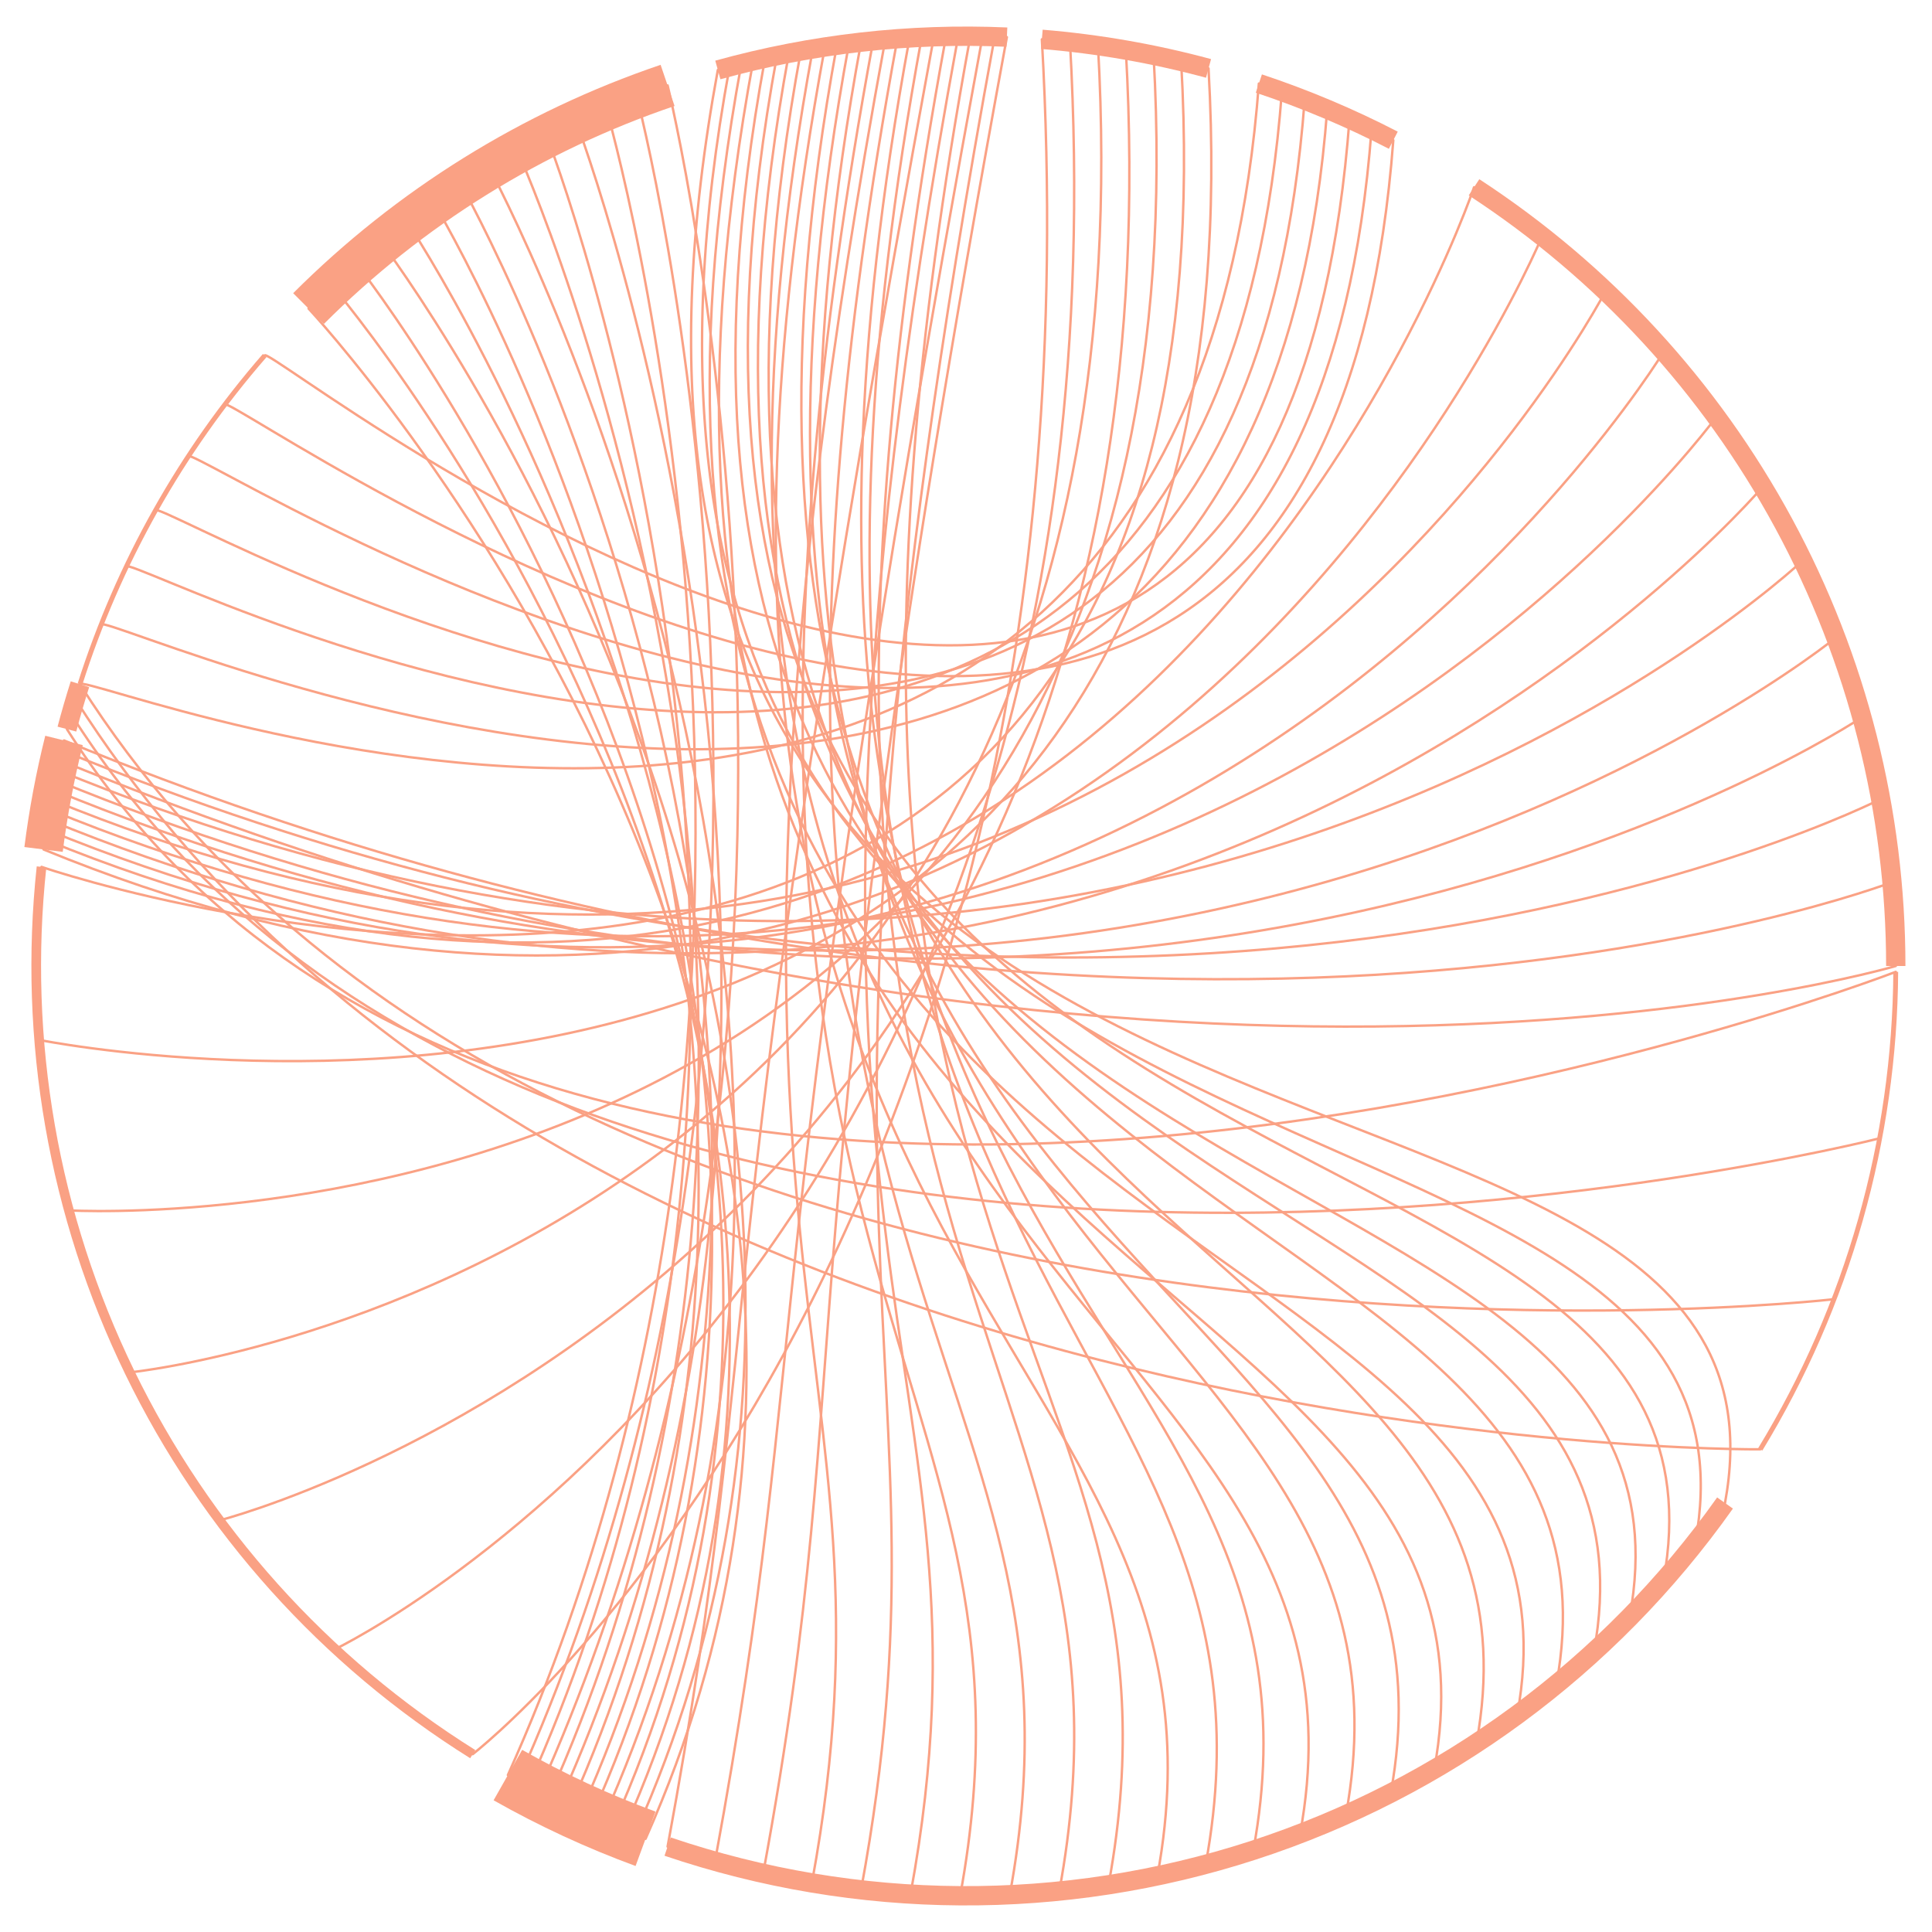 <svg width="800" height="800" viewBox="0 0 800 800" fill="none" xmlns="http://www.w3.org/2000/svg">
<path d="M785 400C785 335.968 769.027 272.955 738.536 216.651C708.045 160.347 663.985 112.539 610.363 77.552" stroke="#FAA184" stroke-width="8" stroke-linejoin="round"/>
<path d="M26.503 306.597C22.775 321.503 19.964 336.497 18.035 351.743" stroke="#FAA184" stroke-width="16" stroke-linejoin="round"/>
<path d="M276.436 35.366C220.445 54.34 169.567 85.959 127.762 127.764" stroke="#FAA184" stroke-width="18" stroke-linejoin="round"/>
<path d="M210.301 735.02C228.555 745.355 247.624 754.184 267.311 761.409" stroke="#FAA184" stroke-width="24" stroke-linejoin="round"/>
<path d="M416.93 15.373C376.571 13.594 336.179 18.185 297.246 28.969" stroke="#FAA184" stroke-width="8" stroke-linejoin="round"/>
<path d="M276.441 764.634C355.013 791.261 440.077 791.791 518.974 766.155C597.871 740.519 666.379 690.083 714.296 622.363" stroke="#FAA184" stroke-width="8" stroke-linejoin="round"/>
<path d="M500.428 28.33C477.841 22.225 454.738 18.198 431.418 16.283" stroke="#FAA184" stroke-width="8" stroke-linejoin="round"/>
<path d="M17.195 358.956C9.494 430.777 22.152 503.318 53.73 568.288C85.308 633.257 134.522 688.033 195.756 726.354" stroke="#FAA184" stroke-width="4" stroke-linejoin="round"/>
<path d="M576.939 58.068C559.024 48.798 540.41 40.955 521.273 34.599" stroke="#FAA184" stroke-width="8" stroke-linejoin="round"/>
<path d="M109.613 147.213C75.08 186.886 49.044 233.207 33.105 283.331" stroke="#FAA184" stroke-width="2" stroke-linejoin="round"/>
<path d="M728.895 600.13C765.165 540.526 784.553 472.188 784.988 402.418" stroke="#FAA184" stroke-width="2" stroke-linejoin="round"/>
<path d="M33.106 283.331C31.15 289.484 29.35 295.67 27.707 301.911" stroke="#FAA184" stroke-width="8" stroke-linejoin="round"/>
<path d="M728.892 600.129C728.892 600.129 231.366 604.91 31.195 289.497" stroke="#FAA184" stroke-linecap="round" stroke-linejoin="round"/>
<path d="M778.327 471.346C778.327 471.346 229.562 611.104 29.398 295.69" stroke="#FAA184" stroke-linecap="round" stroke-linejoin="round"/>
<path d="M784.991 402.417C784.991 402.417 227.874 617.331 27.703 301.911" stroke="#FAA184" stroke-linecap="round" stroke-linejoin="round"/>
<path d="M759.423 537.972C759.423 537.972 233.272 598.744 33.102 283.331" stroke="#FAA184" stroke-linecap="round" stroke-linejoin="round"/>
<path d="M558.802 49.273C526.382 478.449 110.15 140.15 109.613 147.213" stroke="#FAA184" stroke-linecap="round" stroke-linejoin="round"/>
<path d="M576.939 58.068C544.519 487.244 93.626 160.49 93.09 167.552" stroke="#FAA184" stroke-linecap="round" stroke-linejoin="round"/>
<path d="M567.927 53.553C535.506 482.728 78.529 181.902 77.992 188.965" stroke="#FAA184" stroke-linecap="round" stroke-linejoin="round"/>
<path d="M540.226 41.443C507.806 470.619 64.919 204.284 64.383 211.353" stroke="#FAA184" stroke-linecap="round" stroke-linejoin="round"/>
<path d="M530.796 37.898C498.376 467.074 52.868 227.55 52.332 234.619" stroke="#FAA184" stroke-linecap="round" stroke-linejoin="round"/>
<path d="M549.566 45.24C517.146 474.416 42.423 251.584 41.887 258.646" stroke="#FAA184" stroke-linecap="round" stroke-linejoin="round"/>
<path d="M521.267 34.599C488.847 463.774 33.635 276.269 33.105 283.331" stroke="#FAA184" stroke-linecap="round" stroke-linejoin="round"/>
<path d="M500.424 28.33C529.069 534.393 16.215 430.607 16.215 430.607" stroke="#FAA184" stroke-linecap="round" stroke-linejoin="round"/>
<path d="M477.673 22.918C506.324 528.988 28.539 501.199 28.539 501.199" stroke="#FAA184" stroke-linecap="round" stroke-linejoin="round"/>
<path d="M454.649 18.898C483.293 524.967 53.73 568.287 53.73 568.287" stroke="#FAA184" stroke-linecap="round" stroke-linejoin="round"/>
<path d="M466.19 20.731C494.841 526.801 90.914 629.548 90.914 629.548" stroke="#FAA184" stroke-linecap="round" stroke-linejoin="round"/>
<path d="M443.047 17.417C471.698 523.487 138.805 682.85 138.805 682.85" stroke="#FAA184" stroke-linecap="round" stroke-linejoin="round"/>
<path d="M431.414 16.283C460.065 522.353 195.754 726.353 195.754 726.353" stroke="#FAA184" stroke-linecap="round" stroke-linejoin="round"/>
<path d="M489.089 25.451C517.74 531.514 17.191 358.956 17.191 358.956" stroke="#FAA184" stroke-linecap="round" stroke-linejoin="round"/>
<path d="M416.929 15.374C321.462 533.511 357.379 551.256 316.016 775.731" stroke="#FAA184" stroke-linecap="round" stroke-linejoin="round"/>
<path d="M411.89 15.184C316.423 533.321 397.908 558.067 356.551 782.542" stroke="#FAA184" stroke-linecap="round" stroke-linejoin="round"/>
<path d="M406.852 15.062C311.385 533.199 337.435 546.237 296.078 770.706" stroke="#FAA184" stroke-linecap="round" stroke-linejoin="round"/>
<path d="M401.81 15.007C306.343 533.144 500.388 555.975 459.031 780.451" stroke="#FAA184" stroke-linecap="round" stroke-linejoin="round"/>
<path d="M297.239 28.97C201.771 547.107 755.649 397.896 714.285 622.371" stroke="#FAA184" stroke-linecap="round" stroke-linejoin="round"/>
<path d="M302.107 27.651C206.64 545.789 743.33 414.349 701.973 638.825" stroke="#FAA184" stroke-linecap="round" stroke-linejoin="round"/>
<path d="M306.991 26.402C211.523 544.54 669.608 485.567 628.251 710.042" stroke="#FAA184" stroke-linecap="round" stroke-linejoin="round"/>
<path d="M311.887 25.221C216.42 543.358 635.253 508.14 593.896 732.615" stroke="#FAA184" stroke-linecap="round" stroke-linejoin="round"/>
<path d="M316.805 24.101C221.337 542.238 716.154 445.188 674.79 669.663" stroke="#FAA184" stroke-linecap="round" stroke-linejoin="round"/>
<path d="M321.729 23.04C226.262 541.177 730.151 430.131 688.794 654.607" stroke="#FAA184" stroke-linecap="round" stroke-linejoin="round"/>
<path d="M326.673 22.049C231.206 540.186 701.365 459.469 660.008 683.944" stroke="#FAA184" stroke-linecap="round" stroke-linejoin="round"/>
<path d="M331.621 21.119C236.153 539.256 685.831 472.943 644.474 697.418" stroke="#FAA184" stroke-linecap="round" stroke-linejoin="round"/>
<path d="M336.583 20.256C241.116 538.393 579.7 534.807 538.343 759.283" stroke="#FAA184" stroke-linecap="round" stroke-linejoin="round"/>
<path d="M341.563 19.462C246.095 537.599 520.613 552.281 479.256 776.757" stroke="#FAA184" stroke-linecap="round" stroke-linejoin="round"/>
<path d="M346.546 18.729C251.079 536.866 652.731 497.315 611.367 721.784" stroke="#FAA184" stroke-linecap="round" stroke-linejoin="round"/>
<path d="M351.548 18.062C256.08 536.2 617.224 518.013 575.867 742.489" stroke="#FAA184" stroke-linecap="round" stroke-linejoin="round"/>
<path d="M356.551 17.458C261.083 535.595 598.69 526.91 557.333 751.385" stroke="#FAA184" stroke-linecap="round" stroke-linejoin="round"/>
<path d="M361.561 16.922C266.093 535.059 438.944 560.518 397.58 784.987" stroke="#FAA184" stroke-linecap="round" stroke-linejoin="round"/>
<path d="M366.578 16.453C271.111 534.59 377.553 555.201 336.189 779.676" stroke="#FAA184" stroke-linecap="round" stroke-linejoin="round"/>
<path d="M371.6 16.046C276.132 534.183 459.495 560.097 418.131 784.566" stroke="#FAA184" stroke-linecap="round" stroke-linejoin="round"/>
<path d="M376.632 15.713C281.165 533.85 560.335 541.687 518.971 766.162" stroke="#FAA184" stroke-linecap="round" stroke-linejoin="round"/>
<path d="M381.664 15.435C286.196 533.572 540.62 547.514 499.256 771.982" stroke="#FAA184" stroke-linecap="round" stroke-linejoin="round"/>
<path d="M386.696 15.231C291.228 533.369 317.794 540.16 276.438 764.635" stroke="#FAA184" stroke-linecap="round" stroke-linejoin="round"/>
<path d="M391.733 15.088C296.266 533.225 479.995 558.583 438.638 783.058" stroke="#FAA184" stroke-linecap="round" stroke-linejoin="round"/>
<path d="M396.773 15.014C301.305 533.151 418.389 559.839 377.032 784.315" stroke="#FAA184" stroke-linecap="round" stroke-linejoin="round"/>
<path d="M251.037 44.989C251.037 44.989 356.935 407.525 210.305 735.019" stroke="#FAA184" stroke-linecap="round" stroke-linejoin="round"/>
<path d="M263.653 39.95C263.653 39.95 361.158 409.875 214.527 737.376" stroke="#FAA184" stroke-linecap="round" stroke-linejoin="round"/>
<path d="M226.376 56.371C226.376 56.371 365.415 412.184 218.777 739.678" stroke="#FAA184" stroke-linecap="round" stroke-linejoin="round"/>
<path d="M276.44 35.366C276.44 35.366 369.7 414.431 223.062 741.932" stroke="#FAA184" stroke-linecap="round" stroke-linejoin="round"/>
<path d="M214.367 62.713C214.367 62.713 374.009 416.631 227.379 744.132" stroke="#FAA184" stroke-linecap="round" stroke-linejoin="round"/>
<path d="M238.608 50.463C238.608 50.463 378.345 418.771 231.715 746.272" stroke="#FAA184" stroke-linecap="round" stroke-linejoin="round"/>
<path d="M179.77 84.214C179.77 84.214 382.711 420.863 236.08 748.357" stroke="#FAA184" stroke-linecap="round" stroke-linejoin="round"/>
<path d="M191.043 76.642C191.043 76.642 387.098 422.893 240.468 750.394" stroke="#FAA184" stroke-linecap="round" stroke-linejoin="round"/>
<path d="M168.762 92.18C168.762 92.18 391.512 424.876 244.882 752.37" stroke="#FAA184" stroke-linecap="round" stroke-linejoin="round"/>
<path d="M202.582 69.471C202.582 69.471 395.955 426.791 249.324 754.292" stroke="#FAA184" stroke-linecap="round" stroke-linejoin="round"/>
<path d="M147.637 109.245C147.637 109.245 400.417 428.658 253.786 756.153" stroke="#FAA184" stroke-linecap="round" stroke-linejoin="round"/>
<path d="M137.539 118.331C137.539 118.331 404.906 430.464 258.276 757.966" stroke="#FAA184" stroke-linecap="round" stroke-linejoin="round"/>
<path d="M158.051 100.525C158.051 100.525 409.418 432.217 262.781 759.718" stroke="#FAA184" stroke-linecap="round" stroke-linejoin="round"/>
<path d="M127.766 127.764C127.766 127.764 413.951 433.914 267.313 761.408" stroke="#FAA184" stroke-linecap="round" stroke-linejoin="round"/>
<path d="M785.001 400.001C785.001 400.001 464.203 495.217 24.562 314.727" stroke="#FAA184" stroke-linecap="round" stroke-linejoin="round"/>
<path d="M783.432 365.299C783.432 365.299 466.144 487.088 26.504 306.598" stroke="#FAA184" stroke-linecap="round" stroke-linejoin="round"/>
<path d="M778.745 330.882C778.745 330.882 465.152 491.142 25.512 310.658" stroke="#FAA184" stroke-linecap="round" stroke-linejoin="round"/>
<path d="M770.975 297.029C770.975 297.029 462.441 503.386 22.801 322.896" stroke="#FAA184" stroke-linecap="round" stroke-linejoin="round"/>
<path d="M760.187 264.019C760.187 264.019 461.629 507.481 21.988 326.998" stroke="#FAA184" stroke-linecap="round" stroke-linejoin="round"/>
<path d="M746.46 232.107C746.46 232.107 463.297 499.298 23.656 318.808" stroke="#FAA184" stroke-linecap="round" stroke-linejoin="round"/>
<path d="M729.92 201.562C729.92 201.562 459.449 519.827 19.809 339.337" stroke="#FAA184" stroke-linecap="round" stroke-linejoin="round"/>
<path d="M710.691 172.639C710.691 172.639 460.132 515.705 20.484 335.214" stroke="#FAA184" stroke-linecap="round" stroke-linejoin="round"/>
<path d="M688.935 145.563C688.935 145.563 458.816 523.956 19.176 343.466" stroke="#FAA184" stroke-linecap="round" stroke-linejoin="round"/>
<path d="M664.825 120.553C664.825 120.553 460.858 511.59 21.211 331.1" stroke="#FAA184" stroke-linecap="round" stroke-linejoin="round"/>
<path d="M638.567 97.822C638.567 97.822 457.676 532.234 18.035 351.743" stroke="#FAA184" stroke-linecap="round" stroke-linejoin="round"/>
<path d="M610.363 77.552C610.363 77.552 458.225 528.092 18.578 347.601" stroke="#FAA184" stroke-linecap="round" stroke-linejoin="round"/>
</svg>

